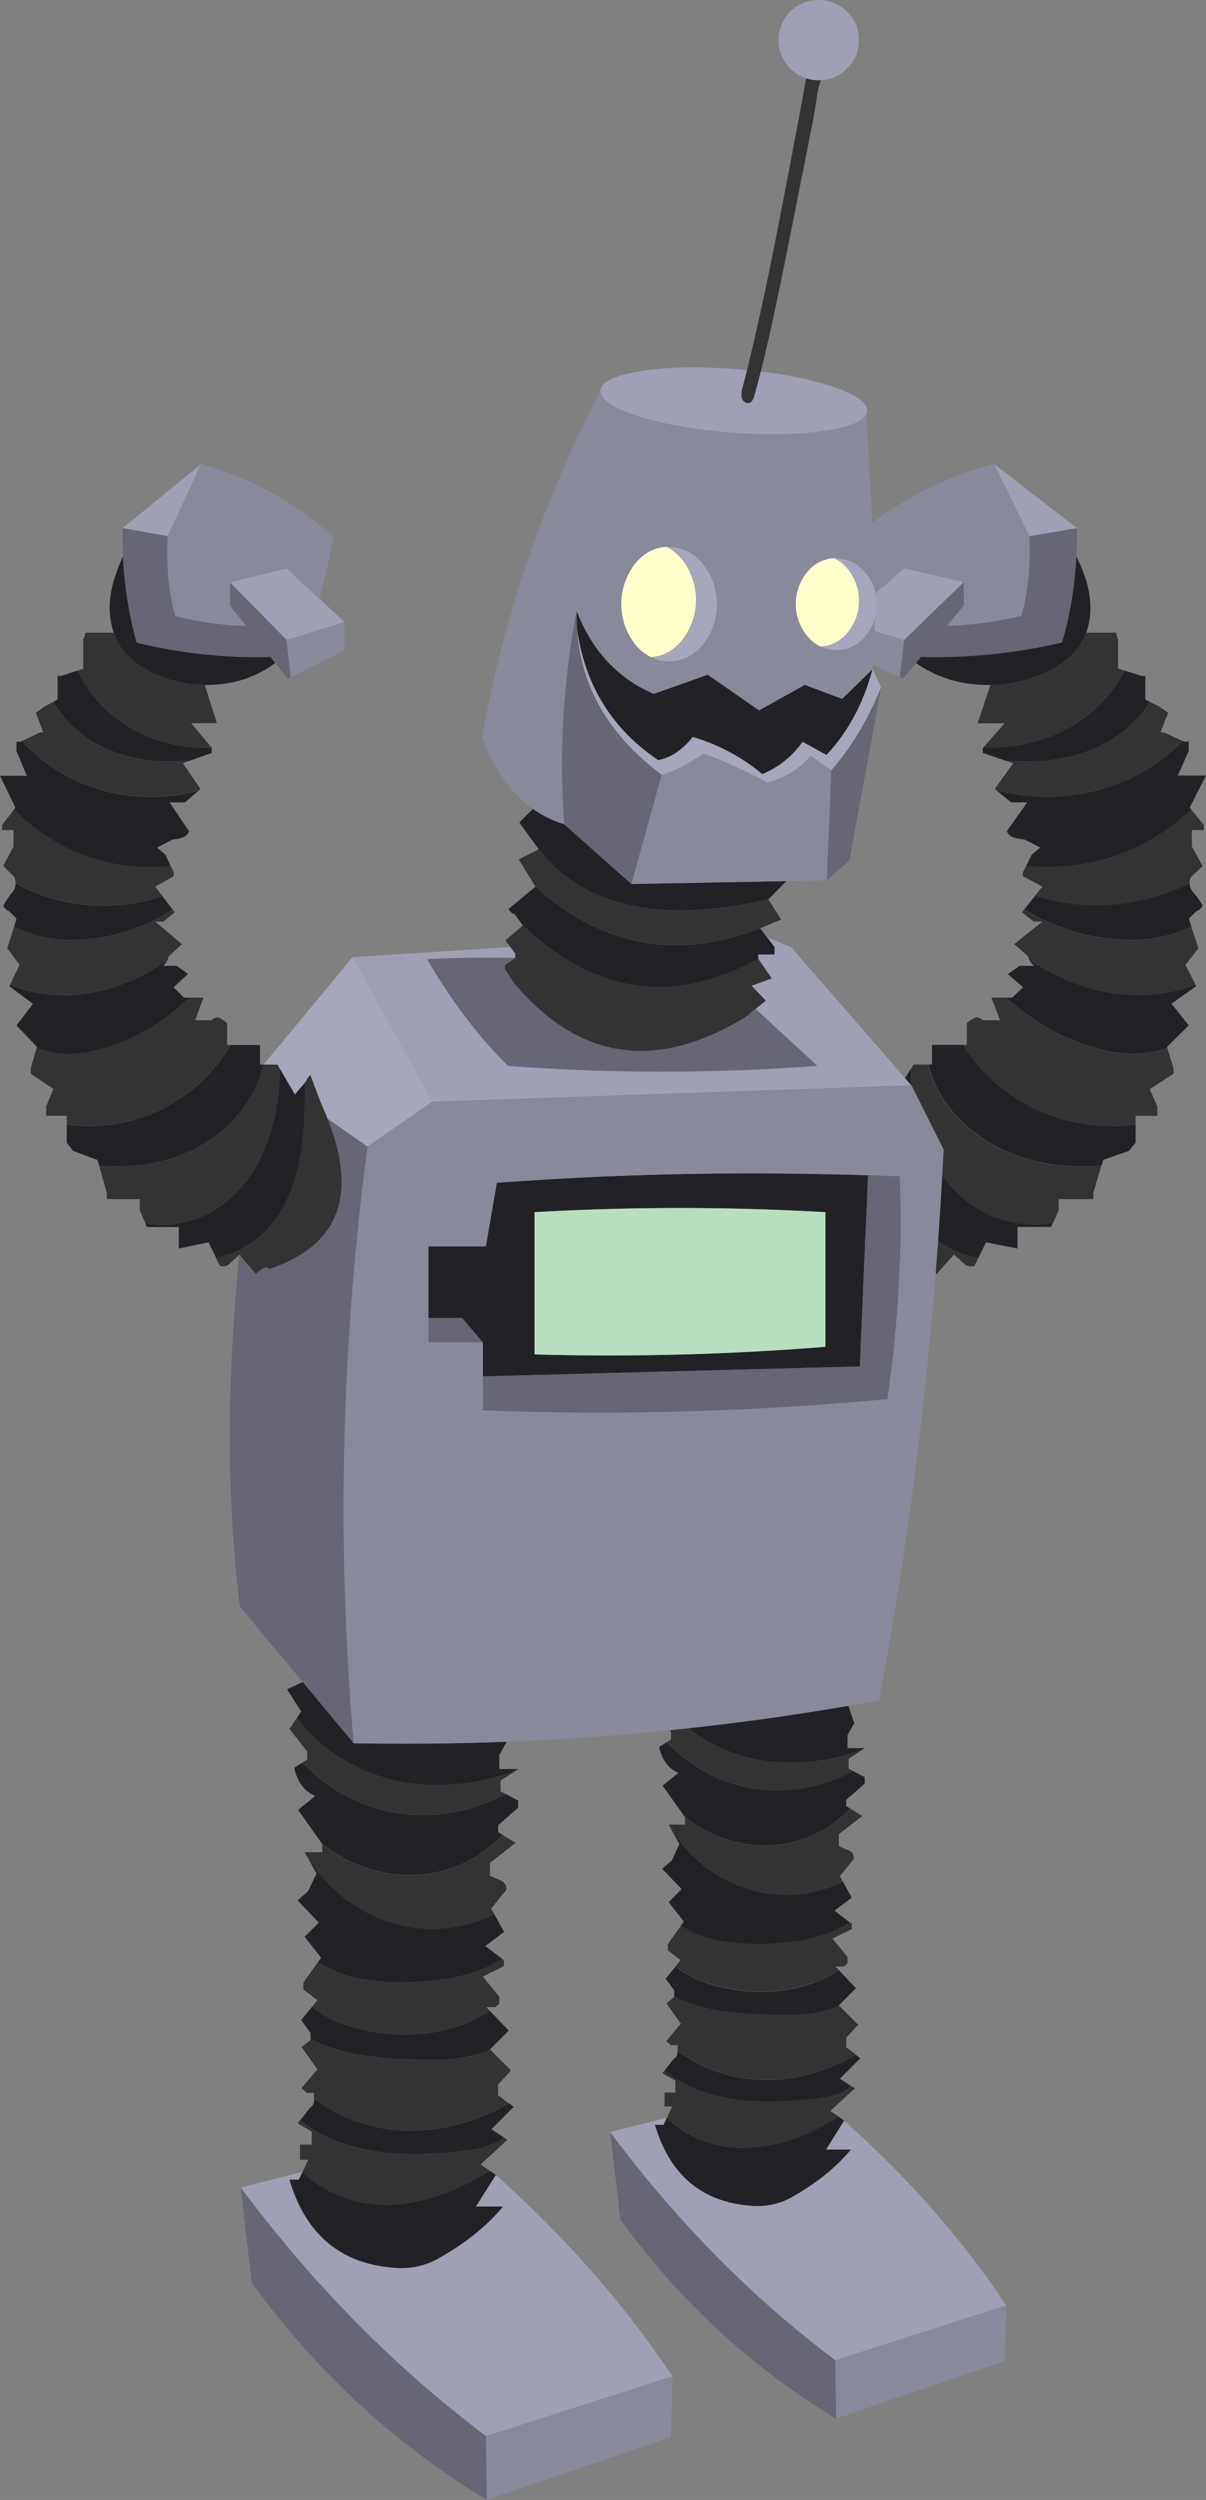 <svg xmlns="http://www.w3.org/2000/svg" viewBox="0 0 567.2 1175"><rect x="0" y="0" width="567.2" height="1175" fill="#808080" stroke="none"/><defs><style>.cls-1{fill:#89899c;}.cls-2{fill:#666674;}.cls-3{fill:#9f9fb5;}.cls-4{fill:#333;}.cls-5{fill:#222226;}.cls-6{fill:#a6a6bd;}.cls-7{fill:#b8dec1;}.cls-8{fill:#ffc;}</style></defs><title>brobot-charged</title><g id="Layer_2" data-name="Layer 2"><g id="Layer_1-2" data-name="Layer 1"><g id="Layer2_0_FILL" data-name="Layer2 0 FILL"><path class="cls-1" d="M472.6,1109.65l.65-26.1-80.4,25.75.35,27.5,79.4-27.15M408.95,281.4l16.3-14.25,28,6.5v11l-8,9.6a170.16,170.16,0,0,0,35.05-4.7q4.8-16.5,3.8-37.45l-16.7-34q-35.65,9.3-65.55,34.2,2.8,14.55,7,29.15m-12.55,11v13.3l26.75,12.55,2.1-17.4Z"/><path class="cls-2" d="M392.85,1109.3q-59-44.3-105.85-107.2l4.75,41a345.55,345.55,0,0,0,101.45,93.7l-.35-27.5M430.8,311.6l2.35-2.8A264.2,264.2,0,0,0,499.5,302a177.51,177.51,0,0,0,6.75-40.55q.3-6.55.25-13.25L484.15,252q1,21-3.8,37.45a170.16,170.16,0,0,1-35.05,4.7l8-9.6v-11l-28,27.15-2.1,17.4,1.5.75Z"/><path class="cls-3" d="M388.5,1010.3h11.65q-10.4,12.5-27.4,22.15a32.55,32.55,0,0,1-18.1,4.35q-35.9-2-46.65-38.1h4l1.6-3.4L287,1002.1q46.85,62.9,105.85,107.2l80.4-25.75Q442.5,1037.3,397,996.7l-8.55,13.6M484.15,252l22.35-3.8L467.45,218l16.7,34m-87.75,40.3,28.85,8.45,28-27.15-28-6.5-16.3,14.25Z"/><path class="cls-4" d="M402.1,981.5l-1.7-1q-5.55,4.8-18.1,6a194.41,194.41,0,0,1-27.4,1,85.89,85.89,0,0,1-26.55-5.3,58.57,58.57,0,0,1-15.8-9.05l-1,1.25,6.1,3.55v5.55h-5.1v6.6h3.55l-2.4,5.2a45.36,45.36,0,0,0,11.6,8.35,53.7,53.7,0,0,0,28.2,5.75,78,78,0,0,0,27.55-7.3,125.34,125.34,0,0,0,13.45-7.2l-4-2.75,11.6-10.65m-7.45-38.85a44.3,44.3,0,0,1-7.6,2.6,67.38,67.38,0,0,1-13,1.8q-5.3.2-13.25-.15a184.87,184.87,0,0,1-21.9-1.9,75.5,75.5,0,0,1-20.9-6.4l-.8-.4v.3l-3.8,3.05,6.8,9.6-6.8,8.1a26,26,0,0,0,2.25,2h3.05v2.45a57.89,57.89,0,0,0,6,4,68.94,68.94,0,0,0,33.2,9.8,80.21,80.21,0,0,0,33.75-6.4,96.07,96.07,0,0,0,11-5.3l-4.65-3.6V957.7l5.6-6.05-9-9m-80.55-26,6.05,4.6-2.3,2.85q.3.3.65.6,10.3,7.8,26.8,10.35a79.61,79.61,0,0,0,20.05.65,66.83,66.83,0,0,0,19.5-4.7,68.6,68.6,0,0,0,9.65-5.2L393,924.3h3.75q.9-.7,1.85-1.4v-3.1l-7.1-8.65,9.1-4.5v-2.6l-.85-.55q-12.55,8.5-35.35,9.9a104.83,104.83,0,0,1-24.5-1.1,51.83,51.83,0,0,1-19.55-7.35l-6.25,8.75v3m8.1-62.7v3.55h-7.3A63.71,63.71,0,0,0,367,890.5a60.34,60.34,0,0,0,29.35-6.2L395,881.8l6.55-8.1q.25-3-2.9-4.25a41.19,41.19,0,0,1-4.15-1.8V862.1l11.1-8.6-5.7-3.4a69.15,69.15,0,0,1-10.8,8.9,52.5,52.5,0,0,1-22.9,8.05,56.89,56.89,0,0,1-24.35-2.5A62.32,62.32,0,0,1,322.2,854m-6.6-36.45-1.95,1.3q2.5,2.55,5.25,5a70.7,70.7,0,0,0,61.65,16.1,73.53,73.53,0,0,0,20.7-7.55l-2.15-1.2v-4.55l6.5-4.3q-4.35,1.6-8.8,2.8a92.5,92.5,0,0,1-33.9,2.9,76.54,76.54,0,0,1-32.35-11,60,60,0,0,1-5.45-3.7,65.51,65.51,0,0,1-13.85-13.8L308,804.4l7.6,9.65v3.5M415.45,508a7.46,7.46,0,0,0-2-2.85l-5.55,14q-1.7,3.4-3,6.65-22.75,54.35,28.95,70.7,1.4-2.35,6.6,2.35l8.15-9.15,5.6,4.85a5.68,5.68,0,0,0,4.1.45l1.9-3.75a42.8,42.8,0,0,1-13.6-4.75,50,50,0,0,1-18-16.4,69.28,69.28,0,0,1-9.2-21.9,122,122,0,0,1-3.05-23.6q-.15-2.15-.25-11.65,0-2-.1-4.3l-.5-.65m21.1-7.65H429.7l-1.15,1.9q0,.2,0,.45.1,5.3.55,10.25a98,98,0,0,0,2.35,13.55,73.89,73.89,0,0,0,9.35,22.35,59.39,59.39,0,0,0,16.75,17.75,50.41,50.41,0,0,0,23.5,8.65,46.85,46.85,0,0,0,14.25-.55l2.6-5.8v-5.3h16.3v-2.9L518,547.85a102.39,102.39,0,0,1-15.65.2,86.32,86.32,0,0,1-26.5-5.75,71.21,71.21,0,0,1-22.65-14.2,60.15,60.15,0,0,1-11.85-15.15,55.3,55.3,0,0,1-2.9-6.4,53.68,53.68,0,0,1-2-6.2m40-28.55q-1.7-1.45-3.3-2.9h-6.9l4.1,10.6H462.3a5.57,5.57,0,0,0-3-1.45,15.19,15.19,0,0,0-4.6,2.9v10.2h-1.7q1.75,2.8,3.8,5.5A79.29,79.29,0,0,0,473,512.95a81.7,81.7,0,0,0,12,7.4,84.52,84.52,0,0,0,36.55,8.85,97.41,97.41,0,0,0,12.55-.6v-4.15h10.2V520.1l-3.55-8.2,11.2-7.25v-2.4l-2.9-9.6a43.7,43.7,0,0,1-7.65,2q-13.15,2.3-30-3.2a104.46,104.46,0,0,1-34.9-19.6m14.9-16.15A94.8,94.8,0,0,0,525.3,467.1a76.42,76.42,0,0,0,36-3.8l1-.4-4.75-9.45,6.1-7.75-3.35-10.1a58.73,58.73,0,0,1-5.65,2.4,70.05,70.05,0,0,1-27.55,3.7,97.42,97.42,0,0,1-34.5-8.4,87.24,87.24,0,0,1-10.95-5.75l-1,1.25,5.6,4.35h4L477,443.75l6.6,5.8a7.72,7.72,0,0,0,.55,1.7q3.6,2.3,7.25,4.4m69.15-65.5h5.6v-2.4l-5.9-7.3q-3,2.85-6.35,5.55a96.28,96.28,0,0,1-34.75,17.95,100.5,100.5,0,0,1-36.6,3.1l-1.45,2.9v1.9l9.15,4.85-3.6,4.5a95.31,95.31,0,0,0,72.8-6,7.42,7.42,0,0,1,.6-2.85l5.6-5.3-5.1-9.2v-7.7m-4.75-41.3q.25-.3.5-.55l-9-4.1H545.8l3.6-9.15-4.1-2.9-4.35-2.2a54.66,54.66,0,0,1-4.7,6.35,58,58,0,0,1-22.05,15.8,78,78,0,0,1-26.8,5.7,95.73,95.73,0,0,1-14.45-.3l3.6,1.2-8.7,12.1.75.65a94.26,94.26,0,0,0,60-4.25,89,89,0,0,0,27.25-18.35m-30.9-51.5h-14a28,28,0,0,1-3.5,6.9q-6.6,8.9-20.25,13.85a65,65,0,0,1-21.4,3.85l-6,18H472.5l-10.05,11.4q2.9.1,5.85,0A75.65,75.65,0,0,0,498,344.4a65.7,65.7,0,0,0,23.75-18.3,63.44,63.44,0,0,0,7.1-10.9l-3-.95v-14Q525.45,300,524.95,297.35Z"/><path class="cls-5" d="M397,996.7l-2.55-1.8a125.34,125.34,0,0,1-13.45,7.2,78,78,0,0,1-27.55,7.3,53.7,53.7,0,0,1-28.2-5.75,45.36,45.36,0,0,1-11.6-8.35h0l-1.6,3.4h-4q10.75,36.15,46.65,38.1a32.55,32.55,0,0,0,18.1-4.35q17-9.65,27.4-22.15H388.5L397,996.7m7.6-29.35-2-1.5a96.07,96.07,0,0,1-11,5.3,80.21,80.21,0,0,1-33.75,6.4,68.94,68.94,0,0,1-33.2-9.8,57.89,57.89,0,0,1-6-4,6.12,6.12,0,0,1-.05,1.1,3.84,3.84,0,0,1-1.95,3.1l-4.1,5.25a58.57,58.57,0,0,0,15.8,9.05,85.89,85.89,0,0,0,26.55,5.3,194.41,194.41,0,0,0,27.4-1q12.55-1.25,18.1-6L395,977l9.6-9.6m-2-32.9-8.15-8.6a68.6,68.6,0,0,1-9.65,5.2,66.83,66.83,0,0,1-19.5,4.7,79.61,79.61,0,0,1-20.05-.65q-16.5-2.55-26.8-10.35-.35-.3-.65-.6l-4.75,5.75,4.05,5.55v2.75l.8.4a75.5,75.5,0,0,0,20.9,6.4,184.87,184.87,0,0,0,21.9,1.9q8,.35,13.25.15a67.38,67.38,0,0,0,13-1.8,44.3,44.3,0,0,0,7.6-2.6l-.1-.1,8.1-8.1m-87.75-76.9h-.3l5.05,9.1-3.55,7.6-4.55,4.05,9.1,9.55-6.05,6.1,7.1,9.15-1.35,1.85a51.83,51.83,0,0,0,19.55,7.35,104.83,104.83,0,0,0,24.5,1.1q22.8-1.4,35.35-9.9L392.5,898l8.1-6.1-4.2-7.6A60.34,60.34,0,0,1,367,890.5a63.71,63.71,0,0,1-52.15-32.95m4-33.7q-2.75-2.45-5.25-5L310,821.1q2.1,9.3,9.1,12.15l-7.45,6,10.4,14.7.1,0h0a62.32,62.32,0,0,0,19.7,10.55,56.89,56.89,0,0,0,24.35,2.5,52.5,52.5,0,0,0,22.9-8.05,69.15,69.15,0,0,0,10.8-8.9l-1.9-1.15v-3l8.65-7.55v-3.1l-5.45-2.85a73.53,73.53,0,0,1-20.7,7.55,70.7,70.7,0,0,1-61.65-16.1m79.8-23.1-23.8-18.9L333.65,808,313.8,784.15l-6.8,3,6.1,9.65-1.85,2.75a65.51,65.51,0,0,0,13.85,13.8,60,60,0,0,0,5.45,3.7,76.54,76.54,0,0,0,32.35,11,92.5,92.5,0,0,0,33.9-2.9q4.45-1.2,8.8-2.8l1.1-.75h-8.1v-6l3.15-5.7-3.05-9.1M421,514.35l-5.1-5.7q0,2.3.1,4.3.1,9.5.25,11.65a122,122,0,0,0,3.05,23.6,69.28,69.28,0,0,0,9.2,21.9,50,50,0,0,0,18,16.4,42.8,42.8,0,0,0,13.6,4.75l3.65-7.35,14.8,2.9V576.65h15.8l.9-2a46.85,46.85,0,0,1-14.25.55,50.41,50.41,0,0,1-23.5-8.65,59.39,59.39,0,0,1-16.75-17.75,73.89,73.89,0,0,1-9.35-22.35,98,98,0,0,1-2.35-13.55q-.45-4.95-.55-10.25,0-.25,0-.45l-7.5,12.1m64,6a81.7,81.7,0,0,1-12-7.4,79.29,79.29,0,0,1-16.25-16.3q-2.05-2.7-3.8-5.5h-14.6v9.2h-1.8a53.68,53.68,0,0,0,2,6.2,55.3,55.3,0,0,0,2.9,6.4,60.15,60.15,0,0,0,11.85,15.15,71.21,71.21,0,0,0,22.65,14.2,86.32,86.32,0,0,0,26.5,5.75,102.39,102.39,0,0,0,15.65-.2l.8-2.65L531,540.9l3.1-3.85V528.6a97.41,97.41,0,0,1-12.55.6A84.52,84.52,0,0,1,485,520.35m40.3-53.25a94.8,94.8,0,0,1-33.85-11.45q-3.65-2.1-7.25-4.4a12,12,0,0,0,2.05,2.7H479.6L474,457.8l7.15,6.25L476,468.9h-2.8q1.6,1.45,3.3,2.9a104.46,104.46,0,0,0,34.9,19.6q16.8,5.5,30,3.2a43.7,43.7,0,0,0,7.65-2l-.15-.55,10.2-10.15-8.15-10.15,11.65-8.25-.3-.65-1,.4a76.42,76.42,0,0,1-36,3.8m36.15-47.35a6.88,6.88,0,0,1-1.95-4.55,97.94,97.94,0,0,1-72.8,6l-5,6.35a87.24,87.24,0,0,0,10.95,5.75,97.42,97.42,0,0,0,34.5,8.4,70.05,70.05,0,0,0,27.55-3.7,58.73,58.73,0,0,0,5.65-2.4l-1.2-3.9,3.55-3.35a6.69,6.69,0,0,0,3-2.5,34.13,34.13,0,0,0-4.25-6.1m-5.1-71.45q-.25.25-.5.55A89,89,0,0,1,528.6,367.2a94.26,94.26,0,0,1-60,4.25l6.9,5.65h7.65l-9.6,13.5q1.1,3.5,8.1,3.9l7.65,3.85-4.1,3.4-2.6,5.3a100.5,100.5,0,0,0,36.6-3.1A96.28,96.28,0,0,0,553.95,386q3.35-2.7,6.35-5.55l-.75-.95,7.65-15H553.95l5.15-11.65v-4.3H557l-.65-.3m-19.7-30.65-7.75-2.45a63.44,63.44,0,0,1-7.1,10.9A65.7,65.7,0,0,1,498,344.4a75.65,75.65,0,0,1-29.75,6.9q-2.95.1-5.85,0l-.15.15v2.45l10.65,3.6a95.73,95.73,0,0,0,14.45.3,78,78,0,0,0,26.8-5.7,58,58,0,0,0,22.05-15.8,54.66,54.66,0,0,0,4.7-6.35l-2.25-1.15V317.65h-2m-103.5-8.85-2.35,2.8a55.29,55.29,0,0,0,25.65,9.8,67.57,67.57,0,0,0,9.3.55,65,65,0,0,0,21.4-3.85q13.65-5,20.25-13.85a28,28,0,0,0,3.5-6.9,30.42,30.42,0,0,0,1.2-4.4,36.11,36.11,0,0,0,.4-12.3q-1-8.4-6.25-19.15A177.51,177.51,0,0,1,499.5,302,264.2,264.2,0,0,1,433.15,308.8Z"/></g><g id="Layer1_0_FILL" data-name="Layer1 0 FILL"><path class="cls-3" d="M136.15,1024.45h4.4l1.75-3.7-29.1,7.4Q164.3,1096.7,228.6,1145l87.65-28.1q-33.5-50.35-83.05-94.7l-9.4,14.9h12.75q-11.3,13.6-29.9,24.1A35.18,35.18,0,0,1,187,1066q-39.15-2.1-50.85-41.5m-1.4-723.65,27.35-8.45-11.9-11-15.45-14.25-26.65,6.5,26.65,27.15m-77.1-52.55,21.2,3.8,15.8-34-37,30.2M360.9,440.7l3.35,4.4v3.5h-7.6v2.15l6.3,9.15-9.45,3.45,6.65,7-4.75,3.9,28.95,26.65a962.8,962.8,0,0,1-145.45,0q-20.5-20.25-38.05-50.1,19.7-1.05,41.55-.6v-1.9L240,445.1l-74.2,4.75,37.5,68,225.35-7.7-56.6-65-11.2-4.45m46.55-245.8a3.76,3.76,0,0,0,.45-1.55q.5-6.2-17.55-12.1a174.6,174.6,0,0,0-32.55-6.65q-1.5,5.9-3,11.3-.8,3-2.3,3.45a2.52,2.52,0,0,1-2.2-.35,3.81,3.81,0,0,1-1.4-2,8.88,8.88,0,0,1,.35-4.7q1-4.1,2.1-8.35-2.45-.25-5-.45-26-2.05-44.75.9-17.8,2.85-19.05,8.6a.56.56,0,0,0,0,.25.94.94,0,0,0-.05.3q-.5,6.15,17.5,12T344,203.35q26,2,44.7-1,16.25-2.55,18.75-7.5M385.1,0a18.34,18.34,0,0,0-13.4,5.5,18.28,18.28,0,0,0-5.5,13.35,18.18,18.18,0,0,0,5.5,13.35,18.28,18.28,0,0,0,13.4,5.55h1.05A18,18,0,0,0,398.4,32.2a18.09,18.09,0,0,0,5.55-13.35A18.2,18.2,0,0,0,398.4,5.5,18.12,18.12,0,0,0,385.1,0Z"/><path class="cls-5" d="M140.55,1024.45h-4.4q11.7,39.4,50.85,41.5a35.18,35.18,0,0,0,19.65-4.75q18.6-10.5,29.9-24.1H223.8l9.4-14.9-2.8-1.9a128,128,0,0,1-14.7,7.85q-15.55,7.05-29.95,7.95a58.38,58.38,0,0,1-30.75-6.25,49.08,49.08,0,0,1-12.7-9.1l-1.75,3.7m98.8-35.85a108.51,108.51,0,0,1-12.05,5.85,88.73,88.73,0,0,1-36.8,6.95,75,75,0,0,1-36.15-10.65,79.58,79.58,0,0,1-6.65-4.45,7.12,7.12,0,0,1,0,1.2,4.14,4.14,0,0,1-2.1,3.35l-4.45,5.75a61.65,61.65,0,0,0,17.2,9.85,93.39,93.39,0,0,0,29,5.75,205.05,205.05,0,0,0,29.85-1.05q13.75-1.35,19.75-6.6l-5.85-3.8,10.45-10.5-2.1-1.65M208,968.15a76.64,76.64,0,0,0,14.25-1.95,45.47,45.47,0,0,0,8.25-2.9l-.1-.05,8.85-8.85-8.9-9.35a65,65,0,0,1-10.55,5.65,72.12,72.12,0,0,1-21.2,5.15,86.51,86.51,0,0,1-21.9-.7q-18-2.8-29.15-11.35l-.8-.6-5.1,6.25,4.4,6v3q.45.25.9.45a82.56,82.56,0,0,0,22.75,7A197.21,197.21,0,0,0,193.6,968q8.7.4,14.45.15m-64.4-97.6h-.35l5.55,9.95-3.9,8.3L140,893.2l9.95,10.45-6.65,6.65,7.75,9.9-1.5,2a57.25,57.25,0,0,0,21.3,8.1,114.81,114.81,0,0,0,26.75,1.15q24.8-1.5,38.55-10.8l-7.9-6,8.8-6.65-4.55-8.3a65.84,65.84,0,0,1-66.5-4.8,67.08,67.08,0,0,1-22.35-24.4M142.3,828.4l-3.95,2.45q2.3,10.15,9.95,13.25l-8.1,6.55,11.3,16,.1,0h0a67.47,67.47,0,0,0,21.5,11.5,62,62,0,0,0,26.5,2.75,57.61,57.61,0,0,0,25-8.8,72.52,72.52,0,0,0,11.75-9.7l-2.05-1.25v-3.3l9.4-8.25V846.3l-5.9-3.15a79.3,79.3,0,0,1-22.6,8.25A77.19,77.19,0,0,1,148,833.85q-3-2.65-5.75-5.45M135,793.95l6.65,10.45-2,3a72.57,72.57,0,0,0,21,19.1,83.09,83.09,0,0,0,35.25,12,100.49,100.49,0,0,0,37-3.2q4.85-1.3,9.65-3l1.15-.85h-8.85v-6.6l3.45-6.2q-35.8,1.35-71.95.7L142.4,790.55l-7.35,3.4M122.3,491.15H108.45q-1.65,2.8-3.6,5.5a79.11,79.11,0,0,1-15.45,16.3A77.12,77.12,0,0,1,78,520.35a77,77,0,0,1-34.7,8.85,87.28,87.28,0,0,1-11.9-.6v8.45l2.9,3.85,11.6,4.3.75,2.65a91.64,91.64,0,0,0,14.8.2,78.17,78.17,0,0,0,25.15-5.75,67.13,67.13,0,0,0,21.5-14.2,59.06,59.06,0,0,0,11.25-15.15,49.34,49.34,0,0,0,2.75-6.4,60.92,60.92,0,0,0,1.9-6.2H122.3v-9.2M4.4,463.55l11.1,8.25L7.75,481.95l9.7,10.15-.2.55a39.71,39.71,0,0,0,7.25,2q12.5,2.3,28.45-3.2A97.86,97.86,0,0,0,86,471.8q1.6-1.45,3.1-2.9h-2.6l-4.85-4.85,6.75-6.25-5.3-3.85h-6.3a13.49,13.49,0,0,0,1.95-2.7q-3.4,2.3-6.9,4.4A86.85,86.85,0,0,1,39.8,467.1a69,69,0,0,1-34.1-3.8l-1-.4-.3.65m76.85-36L76.4,421.2a86.83,86.83,0,0,1-21.15,4.15,86.41,86.41,0,0,1-34.6-4.3,87.91,87.91,0,0,1-13.3-5.85,7.09,7.09,0,0,1-1.85,4.55,30.94,30.94,0,0,0-4,6.1,6,6,0,0,0,2.85,2.5l3.4,3.35L6.6,435.6a52.81,52.81,0,0,0,5.35,2.4A63.18,63.18,0,0,0,38,441.7a88.69,88.69,0,0,0,32.8-8.4,87.2,87.2,0,0,0,10.4-5.75M87,377.1l6.6-5.65a81.75,81.75,0,0,1-26.05,3,82.85,82.85,0,0,1-30.9-7.2,83.89,83.89,0,0,1-25.8-18.35q-.25-.3-.5-.55l-.65.3H7.75v4.3l4.85,11.65H0l7.25,15-.65.95q2.85,2.85,6,5.55a89,89,0,0,0,67.7,21l-2.45-5.3-3.9-3.4,7.25-3.85q6.65-.4,7.7-3.9l-9.15-13.5H87m44,135.85a103.62,103.62,0,0,1-2.2,13.55A78.49,78.49,0,0,1,120,548.85a58.76,58.76,0,0,1-16,17.75,46.24,46.24,0,0,1-22.25,8.65,42.1,42.1,0,0,1-13.5-.55l.85,2H84.1V586.8l14-2.9,3.55,7.35a39.22,39.22,0,0,0,12.85-4.75,48.46,48.46,0,0,0,17.1-16.4,71.2,71.2,0,0,0,8.75-21.9,128.49,128.49,0,0,0,2.85-23.6q.15-2.15.25-11.65,0-2,.1-4.3l-4.85,5.7-7.1-12.1v.45q-.1,5.3-.55,10.25m-77.6-215.6a26.49,26.49,0,0,0,3.35,6.9Q63,313.15,76,318.1a58.77,58.77,0,0,0,20.3,3.85,60.58,60.58,0,0,0,8.8-.55,51,51,0,0,0,24.35-9.8l-2.25-2.8A238.41,238.41,0,0,1,64.25,302a187,187,0,0,1-6.4-40.55q-4.9,10.75-5.95,19.15a37.88,37.88,0,0,0,.4,12.3,35.4,35.4,0,0,0,1.15,4.4m-17,17.85L29,317.65H27.1V328.8l-2.15,1.15A54.8,54.8,0,0,0,50.3,352.1a71.3,71.3,0,0,0,25.45,5.7,86,86,0,0,0,13.7-.3l10.1-3.6v-2.45l-.1-.15q-2.8.1-5.6,0a68.32,68.32,0,0,1-28.15-6.9,62.23,62.23,0,0,1-22.55-18.3,63.08,63.08,0,0,1-6.75-10.9m368,327,3.8-89.75a1615.62,1615.62,0,0,0-174.55,3.5l-5.15,29.9h-27V619.5h15.85l9.75,11.45v16l177.35-4.7m-16.2-72.45V633a1270.18,1270.18,0,0,1-136.8,3.6V569.75a1200.61,1200.61,0,0,1,136.8,0M369.9,414.1l-73,1.35-31.6-28.1a50.28,50.28,0,0,1-14.65-7.15l-6.4,6.35,9.1,12.6q31.9,40.85,108,23.6l8.5-8.65m-9,26.6-3.3-4.4Q299,459,251.85,416.75l-12.6,10.4a4,4,0,0,0,2.85,2.55l3.8,5.3q51,48.4,110.75,15.75V448.6h7.6v-3.5l-3.35-4.4M332.85,317.15l-25.4,9q-25.45-11.05-36.25-39a90.35,90.35,0,0,0,.25,9q5.75,39.3,38.05,61.1,9-1.6,16.3-10.85a90.31,90.31,0,0,1,32.7,17.45,43.54,43.54,0,0,0,19-15.2l11.2,6.2q15.3-16.3,21.75-40.45l-14.4,14-17.55-6.6-21.5,12Z"/><path class="cls-4" d="M230.4,1020.3l-4.35-3,12.65-11.6-1.85-1.15q-6,5.25-19.75,6.6a205.05,205.05,0,0,1-29.85,1.05,93.39,93.39,0,0,1-29-5.75,61.65,61.65,0,0,1-17.2-9.85L140,998l6.6,3.85v6.1h-5.5v7.15h3.85l-2.65,5.7a49.08,49.08,0,0,0,12.7,9.1,58.38,58.38,0,0,0,30.75,6.25q14.4-.9,29.95-7.95a128,128,0,0,0,14.7-7.85m-8.1-54.1A76.64,76.64,0,0,1,208,968.15q-5.75.25-14.45-.15a197.21,197.21,0,0,1-23.85-2.1,82.56,82.56,0,0,1-22.75-7q-.45-.2-.9-.45v.35l-4.2,3.35,7.45,10.45-7.45,8.8q1.2,1.15,2.5,2.25h3.3v2.65a79.58,79.58,0,0,0,6.65,4.45,75,75,0,0,0,36.15,10.65,88.73,88.73,0,0,0,36.8-6.95,108.51,108.51,0,0,0,12.05-5.85l-5.05-3.85v-5l6.1-6.6-9.85-9.85a45.47,45.47,0,0,1-8.25,2.9M237,921.3l-.9-.65q-13.75,9.3-38.55,10.8a114.81,114.81,0,0,1-26.75-1.15,57.25,57.25,0,0,1-21.3-8.1l-6.8,9.6v3.3l6.6,5-2.55,3.1.8.6q11.2,8.55,29.15,11.35a86.51,86.51,0,0,0,21.9.7,72.12,72.12,0,0,0,21.2-5.15,65,65,0,0,0,10.55-5.65l-1.6-1.7h4.05q1-.75,2-1.55v-3.4l-7.7-9.35,9.9-5v-2.8M151.6,870.55h-7.95A67.08,67.08,0,0,0,166,894.95a65.84,65.84,0,0,0,66.5,4.8l-1.5-2.7,7.15-8.85q.25-3.25-3.2-4.65a44,44,0,0,1-4.5-2v-6l12.1-9.4-6.2-3.7a72.52,72.52,0,0,1-11.75,9.7,57.61,57.61,0,0,1-25,8.8,62,62,0,0,1-26.5-2.75,67.47,67.47,0,0,1-21.5-11.5v3.85m-15.45-57.9,8.3,10.5V827l-2.15,1.4q2.7,2.8,5.75,5.45A77.19,77.19,0,0,0,215.2,851.4a79.3,79.3,0,0,0,22.6-8.25l-2.4-1.25v-5l7.15-4.65q-4.8,1.7-9.65,3a100.49,100.49,0,0,1-37,3.2,83.09,83.09,0,0,1-35.25-12,72.57,72.57,0,0,1-21-19.1l-3.55,5.25m-118.9-320-2.75,9.6v2.4l10.65,7.25-3.4,8.2v4.35h9.7v4.15a87.28,87.28,0,0,0,11.9.6A77,77,0,0,0,78,520.35a77.12,77.12,0,0,0,11.35-7.4,79.11,79.11,0,0,0,15.45-16.3q1.95-2.7,3.6-5.5H106.8v-10.2a14.56,14.56,0,0,0-4.3-2.9,5.27,5.27,0,0,0-3,1.45h-7.7l3.9-10.6h-6.6q-1.5,1.45-3.1,2.9a97.86,97.86,0,0,1-33.1,19.6Q37,496.9,24.5,494.6a39.71,39.71,0,0,1-7.25-2M11.95,438a52.81,52.81,0,0,1-5.35-2.4L3.4,445.7l5.8,7.75L4.7,462.9l1,.4a69,69,0,0,0,34.1,3.8,86.85,86.85,0,0,0,32.1-11.45q3.5-2.1,6.9-4.4a6.06,6.06,0,0,0,.5-1.7l6.25-5.8L73,433.15h3.85l5.3-4.35-.9-1.25a87.2,87.2,0,0,1-10.4,5.75A88.69,88.69,0,0,1,38,441.7a63.18,63.18,0,0,1-26.1-3.7M76.4,421.2,73,416.7l8.7-4.85v-1.9L80.3,407a89,89,0,0,1-67.7-21q-3.15-2.7-6-5.55L1,387.75v2.4H6.35v7.7L1.5,407l5.3,5.3a8,8,0,0,1,.55,2.85A87.91,87.91,0,0,0,20.65,421a86.41,86.41,0,0,0,34.6,4.3A86.83,86.83,0,0,0,76.4,421.2M86,358.7l3.4-1.2a86,86,0,0,1-13.7.3,71.3,71.3,0,0,1-25.45-5.7,54.8,54.8,0,0,1-25.35-22.15l-4.1,2.2-3.9,2.9,3.4,9.15H18.9l-8.55,4.1q.25.25.5.55a83.89,83.89,0,0,0,25.8,18.35,82.85,82.85,0,0,0,30.9,7.2,81.75,81.75,0,0,0,26.05-3l.65-.65L86,358.7m57.4,154.25q-.1,9.5-.25,11.65a128.49,128.49,0,0,1-2.85,23.6,71.2,71.2,0,0,1-8.75,21.9,48.46,48.46,0,0,1-17.1,16.4,39.22,39.22,0,0,1-12.85,4.75L103.4,595a5.13,5.13,0,0,0,3.9-.45l5.3-4.85,7.75,9.15q4.95-4.7,6.25-2.35,49.05-16.35,27.5-70.7-1.3-3.25-2.85-6.65l-5.3-14A7.39,7.39,0,0,0,144,508l-.5.65q0,2.3-.1,4.3m-11.85-10.7-1.1-1.9H124a60.92,60.92,0,0,1-1.9,6.2,49.34,49.34,0,0,1-2.75,6.4,59.06,59.06,0,0,1-11.25,15.15,67.13,67.13,0,0,1-21.5,14.2,78.17,78.17,0,0,1-25.15,5.75,91.64,91.64,0,0,1-14.8-.2l3.6,12.85v2.9H65.75v5.3l2.55,5.8a42.1,42.1,0,0,0,13.5.55A46.24,46.24,0,0,0,104,566.6a58.76,58.76,0,0,0,16-17.75,78.49,78.49,0,0,0,8.85-22.35,103.62,103.62,0,0,0,2.2-13.55q.45-4.95.55-10.25v-.45M40.15,297.35q-.5,2.65-1,2.95v14l-2.8.95a63.08,63.08,0,0,0,6.75,10.9A62.23,62.23,0,0,0,65.7,344.4a68.32,68.32,0,0,0,28.15,6.9q2.8.1,5.6,0L89.9,339.9H102l-5.7-18A58.77,58.77,0,0,1,76,318.1q-13-5-19.2-13.85a26.49,26.49,0,0,1-3.35-6.9H40.15M357.6,436.3l9.75-4.1-5.95-9.45q-76.1,17.25-108-23.6L244,403.9l7.85,12.85Q299,458.95,357.6,436.3m-2.2,37.9,4.75-3.9-6.65-7,9.45-3.45-6.3-9.15Q296.95,483.4,245.9,435l-8.2,6.95L240,445.1l2.35,3.15v1.9l-5,3.45a7.92,7.92,0,0,0,.3,2.2l4.1,6.3q45.9,54.35,108.85,16l4.75-4M385.1,37.75a19,19,0,0,1-5.95-.9L375.5,56.7q-7.9,42-12.15,63-6,29.75-12,54.25-1.05,4.25-2.1,8.35a8.88,8.88,0,0,0-.35,4.7,3.81,3.81,0,0,0,1.4,2,2.52,2.52,0,0,0,2.2.35q1.5-.5,2.3-3.45,1.5-5.4,3-11.3,3.15-12.45,6.25-26.95,2.8-12.85,7.9-38.55,2.7-13.45,8-40.25.7-3.45,2.05-10.3,1.15-5.9,1.8-10.3.5-3.85.9-5.65a24.57,24.57,0,0,1,1.45-4.85Z"/><path class="cls-2" d="M113.2,1028.15l5.2,44.7A377.15,377.15,0,0,0,229,1175l-.4-30q-64.3-48.3-115.4-116.85m7.15-429.3-7.75-9.15q-3.15,31.2-4.1,60.8A687,687,0,0,0,112.75,755l29.65,35.55,23.95,28.75q-1.9-21.75-3-43.65-3.25-62.35-.4-125.15,2.55-55.6,9.9-111.6L154.1,525.8q21.55,54.35-27.5,70.7-1.3-2.35-6.25,2.35m-62.7-350.6q-.1,6.7.2,13.25A187,187,0,0,0,64.25,302a238.41,238.41,0,0,0,62.95,6.75l2.25,2.8,5.85,7.35,1.45-.75-2-17.4L108.1,273.65v11l7.65,9.6a154.27,154.27,0,0,1-33.3-4.7Q77.85,273,78.85,252l-21.2-3.8M201.5,630.95h25.6l-9.75-11.45H201.5v11.45M423.1,553.1q-7.4-.35-14.85-.65l-3.8,89.75L227.1,646.9v16a1447.3,1447.3,0,0,0,190.25-5.25,579.73,579.73,0,0,0,6.2-83.55q0-10.6-.45-21m-67.7-78.9-4.75,4q-63,38.3-108.85-16l-4.1-6.3a7.92,7.92,0,0,1-.3-2.2l5-3.45q-21.85-.45-41.55.6,17.55,29.85,38.05,50.1a962.8,962.8,0,0,0,145.45,0L355.4,474.2m-58.45-58.75,14.3-51.35q-37-27.6-39.8-68a90.35,90.35,0,0,1-.25-9,382.92,382.92,0,0,0-5.85,100.25l31.6,28.1m91.85-1.7,10.7-9.25L414.4,323q-9.4,23.05-23.45,39Z"/><path class="cls-6" d="M130.5,500.35l1.1,1.9,7.1,12.1,4.85-5.7.5-.65a7.39,7.39,0,0,1,1.9-2.85l5.3,14q1.55,3.4,2.85,6.65l18.75,13.1,30.5-21.1-37.5-68L124,500.35h6.45M414.4,323l-4-8.6Q404,338.55,388.7,354.85l-11.2-6.2a43.54,43.54,0,0,1-19,15.2,90.31,90.31,0,0,0-32.7-17.45q-7.35,9.25-16.3,10.85-32.3-21.8-38.05-61.1,2.8,40.35,39.8,68,8.8-2.45,19.6-10a235.88,235.88,0,0,1,30.05,13.7,39.5,39.5,0,0,0,20.35-12.5l9.7,6.65Q405,346.05,414.4,323m-22.1-60.55a19.07,19.07,0,0,1,6.15,4.7,23.8,23.8,0,0,1,0,30.55A17.23,17.23,0,0,1,386,303.95a16.72,16.72,0,0,0,7.3,1.6,17.29,17.29,0,0,0,13.45-6.3,21.56,21.56,0,0,0,4.85-9.1,26.37,26.37,0,0,0,.7-6.2q0-.2,0-.4v-.1q0-1,0-1.9a22,22,0,0,0-5.5-12.8,17.29,17.29,0,0,0-13.45-6.3h-1m-78.75-5.35a22.48,22.48,0,0,1,7.25,5.9,30.72,30.72,0,0,1,0,38q-6.15,7.4-14.7,7.85a18.76,18.76,0,0,0,8.6,2q9.3,0,15.9-7.9a30.72,30.72,0,0,0,0-38.05Q324,257,314.7,257,314.1,257,313.55,257.1Z"/><path class="cls-1" d="M162.1,292.35l-27.35,8.45,2,17.4,25.35-12.55v-13.3M82.45,289.5a154.27,154.27,0,0,0,33.3,4.7l-7.65-9.6v-11l26.65-6.5L150.2,281.4q4-14.6,6.65-29.15-28.35-24.9-62.2-34.2l-15.8,34q-1,21,3.6,37.45M315.5,1145.4l.75-28.5L228.6,1145l.4,30,86.5-29.6M443.8,540.25,428.7,510.1l-225.35,7.7-30.5,21.1q-7.35,56-9.9,111.6-2.85,62.8.4,125.15,1.1,21.9,3,43.65,36.15.65,71.95-.7a1242.61,1242.61,0,0,0,131.45-12.15q21.9-3.25,43.7-7.25a1928.89,1928.89,0,0,0,30.35-259m-35.55,12.2q7.45.3,14.85.65.4,10.4.45,21a579.73,579.73,0,0,1-6.2,83.55A1447.3,1447.3,0,0,1,227.1,662.9v-32H201.5v-45.1h27l5.15-29.9a1615.62,1615.62,0,0,1,174.55-3.5M390.95,362l-9.7-6.65a39.5,39.5,0,0,1-20.35,12.5,235.88,235.88,0,0,0-30.05-13.7q-10.8,7.5-19.6,10l-14.3,51.35,73-1.35,18.9-.35L390.95,362m16.5-167.1q-2.5,5-18.75,7.5-18.75,3-44.7,1t-44.05-7.85q-18-5.8-17.5-12a.94.94,0,0,1,.05-.3q-41.05,79.6-55.8,163.5,8.8,22.65,24,33.45a50.28,50.28,0,0,0,14.65,7.15A382.92,382.92,0,0,1,271.2,287.1q10.8,27.95,36.25,39l25.4-9L357,333.9l21.5-12,17.55,6.6,14.4-14,1.15-24.25a21.56,21.56,0,0,1-4.85,9.1,17.29,17.29,0,0,1-13.45,6.3,16.72,16.72,0,0,1-7.3-1.6,18.17,18.17,0,0,1-6.15-4.7,22.45,22.45,0,0,1-5.55-15.3,22.2,22.2,0,0,1,5.55-15.2,17.29,17.29,0,0,1,12.45-6.3h1a17.29,17.29,0,0,1,13.45,6.3,22,22,0,0,1,5.5,12.8l-4.8-86.65m-93.9,62.2q.55-.05,1.15-.05,9.3,0,15.9,7.9a30.72,30.72,0,0,1,0,38.05q-6.6,7.9-15.9,7.9a18.76,18.76,0,0,1-8.6-2,22.3,22.3,0,0,1-7.3-5.9,30.91,30.91,0,0,1,0-38.05Q305,257.55,313.55,257.1Z"/></g><g id="battery_0_Layer0_0_FILL" data-name="battery 0 Layer0 0 FILL"><path class="cls-7" d="M388.2,633V569.73a1192.34,1192.34,0,0,0-136.8,0v66.84A1265.25,1265.25,0,0,0,388.2,633Z"/></g><g id="eyes2_0_Layer0_0_FILL" data-name="eyes2 0 Layer0 0 FILL"><path class="cls-8" d="M320.74,263A22.74,22.74,0,0,0,313.5,257q-8.54.45-14.74,7.85a30.88,30.88,0,0,0,0,38.06,22.58,22.58,0,0,0,7.29,5.91q8.54-.45,14.7-7.85a30.73,30.73,0,0,0,0-38.06m77.65,4.17a19.4,19.4,0,0,0-6.11-4.74,17.29,17.29,0,0,0-12.47,6.32,23.72,23.72,0,0,0,0,30.49,18.51,18.51,0,0,0,6.15,4.74,17.21,17.21,0,0,0,12.43-6.28,23.64,23.64,0,0,0,0-30.53Z"/></g></g></g></svg>